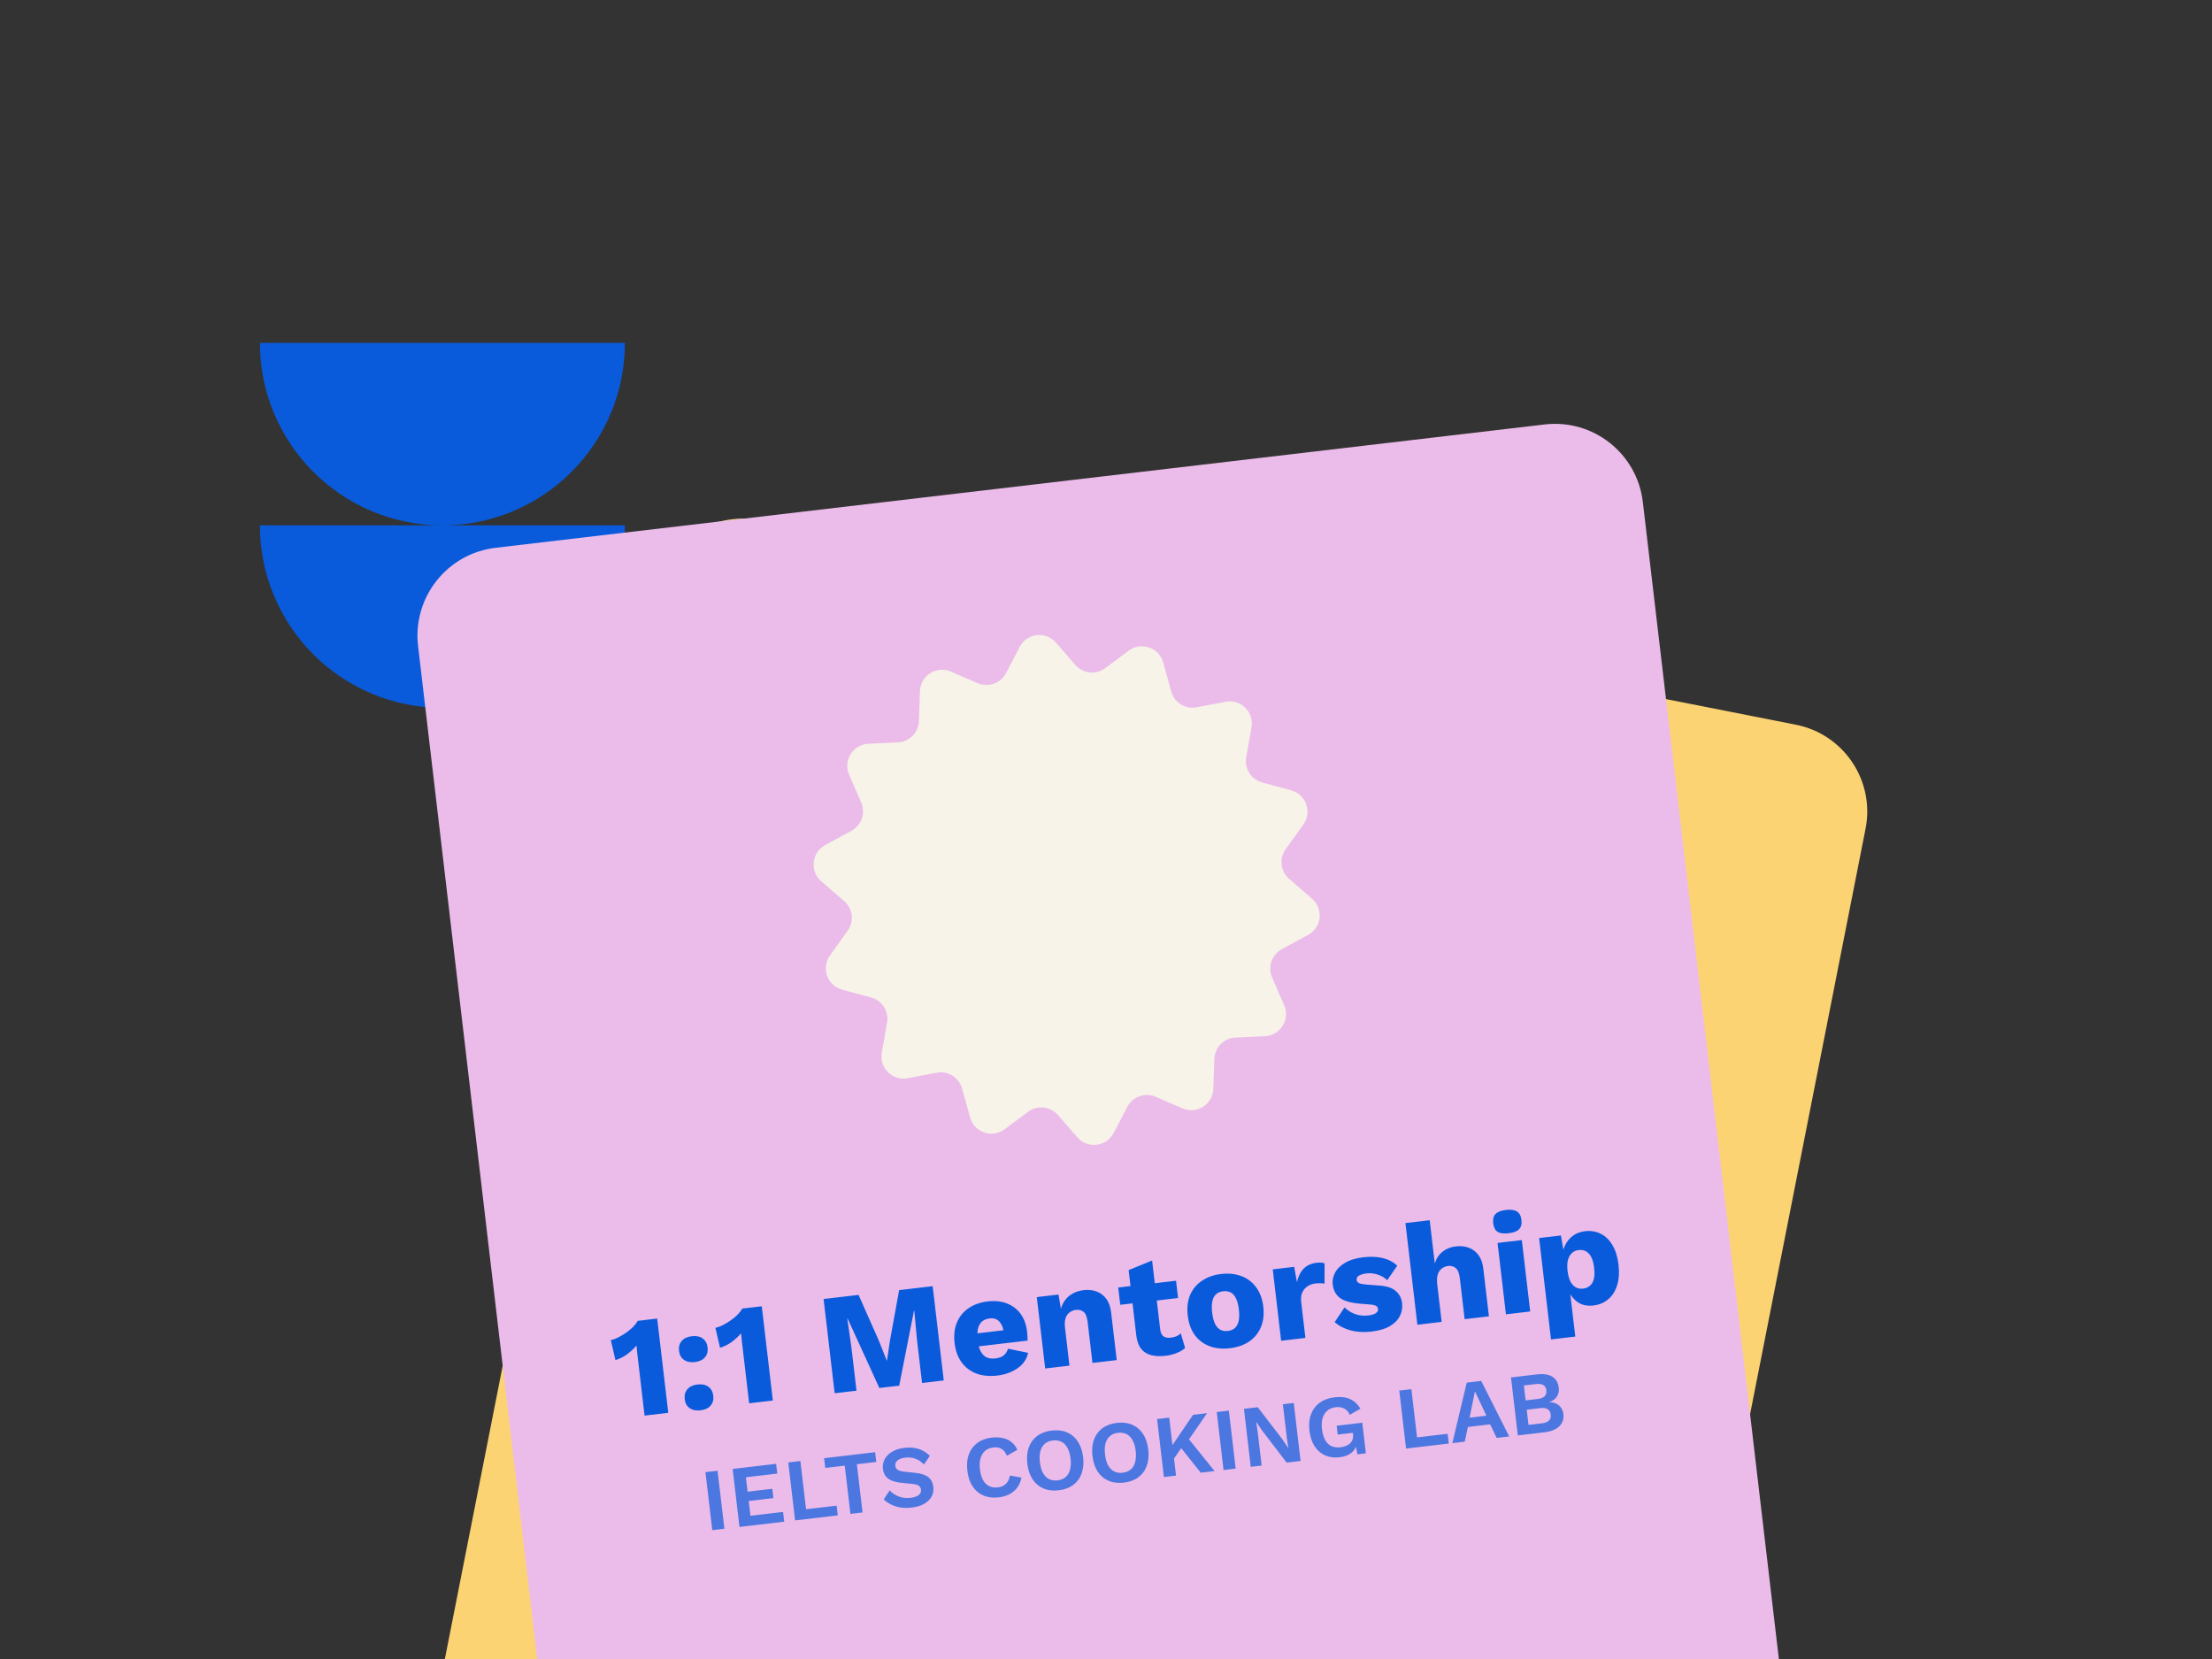 <svg width="400" height="300" viewBox="0 0 400 300" fill="none" xmlns="http://www.w3.org/2000/svg">
<rect x="0" y="0" width="400" height="300" fill="#333333" stroke="none"/>
<g clip-path="url(#clip0_185_2875)">
<path fill-rule="evenodd" clip-rule="evenodd" d="M80 128C98.225 128 113 113.225 113 95L80 95L47 95C47 113.225 61.775 128 80 128ZM80 95C61.775 95 47 80.225 47 62H113C113 80.225 98.225 95 80 95Z" fill="#095BDC"/>
<path d="M118.568 106.698C120.278 98.028 128.692 92.386 137.362 94.096L324.752 131.053C333.422 132.763 339.064 141.177 337.354 149.847L297.882 349.991C296.172 358.661 287.758 364.303 279.088 362.593L91.698 325.636C83.028 323.926 77.386 315.512 79.096 306.842L118.568 106.698Z" fill="#FCD373"/>
<path d="M131.978 237.606L128.658 254.442L124.27 253.577L127.591 236.741L131.978 237.606ZM132.035 255.108L134.551 242.354L138.428 243.118L137.792 247.551L137.403 246.971C137.754 246.086 138.203 245.38 138.749 244.851C139.312 244.326 139.946 243.974 140.653 243.796C141.38 243.603 142.152 243.588 142.968 243.749C143.852 243.923 144.584 244.244 145.163 244.712C145.759 245.183 146.179 245.787 146.422 246.524C146.666 247.261 146.688 248.131 146.49 249.134L144.815 257.629L140.479 256.773L141.927 249.427C142.102 248.543 142.053 247.897 141.78 247.49C141.507 247.082 141.106 246.827 140.579 246.723C140.171 246.642 139.768 246.669 139.371 246.803C138.977 246.919 138.636 247.17 138.348 247.555C138.06 247.94 137.846 248.489 137.705 249.204L136.372 255.963L132.035 255.108ZM156.425 242.454L154.006 254.724C153.885 255.336 153.942 255.807 154.178 256.136C154.434 256.451 154.825 256.661 155.352 256.765C155.76 256.846 156.117 256.872 156.423 256.844C156.749 256.802 157.05 256.711 157.325 256.571L157.256 259.34C156.77 259.562 156.188 259.695 155.508 259.737C154.828 259.78 154.148 259.734 153.468 259.6C152.499 259.409 151.684 259.107 151.023 258.694C150.38 258.284 149.921 257.743 149.647 257.071C149.39 256.402 149.351 255.573 149.528 254.583L151.853 242.798L156.425 242.454ZM159.426 247.26L158.818 250.346L148.487 248.309L149.095 245.222L159.426 247.26ZM165.088 261.892C163.676 261.613 162.504 261.108 161.571 260.377C160.654 259.648 160.013 258.735 159.646 257.638C159.279 256.541 159.233 255.296 159.508 253.901C159.783 252.507 160.299 251.372 161.055 250.496C161.81 249.62 162.742 249.018 163.849 248.689C164.973 248.363 166.19 248.329 167.5 248.587C168.843 248.852 169.931 249.34 170.762 250.052C171.614 250.75 172.196 251.607 172.508 252.622C172.823 253.621 172.865 254.707 172.634 255.88C172.573 256.186 172.504 256.491 172.427 256.793C172.35 257.096 172.274 257.346 172.2 257.544L162.098 255.551L162.556 253.23L170.744 254.845L168.522 255.228C168.723 254.208 168.69 253.389 168.424 252.771C168.174 252.156 167.666 251.773 166.901 251.623C166.357 251.515 165.864 251.55 165.423 251.728C164.998 251.91 164.63 252.252 164.319 252.756C164.025 253.264 163.793 253.942 163.626 254.793C163.461 255.626 163.438 256.328 163.555 256.899C163.675 257.453 163.916 257.889 164.277 258.207C164.642 258.509 165.113 258.717 165.691 258.831C166.338 258.958 166.873 258.931 167.297 258.75C167.739 258.572 168.098 258.272 168.376 257.85L171.619 259.682C171.237 260.366 170.697 260.904 170.002 261.297C169.326 261.676 168.555 261.913 167.689 262.007C166.839 262.105 165.972 262.066 165.088 261.892ZM173.686 263.322L176.201 250.568L180.028 251.323L179.663 254.113C180.174 253.224 180.796 252.578 181.529 252.175C182.279 251.776 183.148 251.673 184.134 251.868C184.457 251.931 184.724 252.01 184.935 252.105C185.163 252.203 185.337 252.308 185.456 252.42L184.318 255.906C184.162 255.804 183.95 255.709 183.685 255.622C183.44 255.52 183.131 255.433 182.756 255.359C182.246 255.258 181.748 255.275 181.262 255.409C180.777 255.543 180.354 255.804 179.995 256.192C179.656 256.567 179.421 257.086 179.29 257.75L178.023 264.178L173.686 263.322ZM184.647 265.484L187.162 252.73L191.04 253.495L190.679 255.994C191.265 255.173 191.969 254.605 192.791 254.29C193.629 253.979 194.534 253.919 195.503 254.11C196.455 254.298 197.238 254.673 197.851 255.235C198.465 255.798 198.859 256.53 199.035 257.43C199.418 256.922 199.859 256.524 200.358 256.233C200.874 255.946 201.431 255.765 202.029 255.688C202.627 255.612 203.223 255.632 203.819 255.75C204.669 255.917 205.384 256.235 205.963 256.703C206.545 257.153 206.957 257.756 207.197 258.51C207.457 259.25 207.488 260.122 207.29 261.125L205.615 269.619L201.278 268.764L202.758 261.265C202.919 260.448 202.869 259.847 202.61 259.46C202.368 259.077 201.983 258.833 201.456 258.729C201.03 258.645 200.618 258.678 200.217 258.829C199.836 258.966 199.511 259.229 199.24 259.617C198.969 260.005 198.77 260.522 198.642 261.169L197.299 267.979L192.963 267.124L194.442 259.625C194.603 258.808 194.554 258.207 194.294 257.82C194.035 257.433 193.65 257.189 193.14 257.089C192.749 257.012 192.354 257.04 191.957 257.174C191.577 257.311 191.241 257.58 190.95 257.982C190.662 258.367 190.449 258.908 190.311 259.605L188.983 266.339L184.647 265.484ZM214.835 271.703C213.423 271.424 212.251 270.919 211.317 270.188C210.401 269.459 209.759 268.546 209.393 267.449C209.026 266.352 208.98 265.107 209.255 263.712C209.53 262.318 210.046 261.183 210.801 260.307C211.557 259.431 212.489 258.829 213.596 258.5C214.72 258.174 215.937 258.14 217.247 258.398C218.59 258.663 219.677 259.151 220.509 259.863C221.36 260.561 221.942 261.418 222.254 262.433C222.57 263.432 222.612 264.518 222.38 265.691C222.32 265.997 222.251 266.302 222.174 266.605C222.096 266.907 222.021 267.157 221.946 267.355L211.845 265.362L212.303 263.041L220.491 264.656L218.269 265.039C218.47 264.019 218.437 263.2 218.171 262.582C217.921 261.967 217.413 261.584 216.648 261.434C216.104 261.326 215.611 261.362 215.169 261.54C214.745 261.721 214.377 262.063 214.066 262.567C213.771 263.075 213.54 263.753 213.373 264.604C213.208 265.437 213.185 266.139 213.302 266.71C213.422 267.264 213.663 267.7 214.024 268.018C214.389 268.32 214.86 268.528 215.438 268.642C216.085 268.769 216.62 268.742 217.044 268.561C217.486 268.383 217.845 268.083 218.123 267.661L221.366 269.493C220.983 270.177 220.444 270.716 219.749 271.108C219.073 271.487 218.302 271.724 217.435 271.818C216.586 271.916 215.719 271.877 214.835 271.703ZM228.076 274.314C227.022 274.106 226.145 273.668 225.447 273.001C224.768 272.319 224.305 271.442 224.058 270.368C223.827 269.298 223.848 268.074 224.119 266.697C224.401 265.268 224.86 264.104 225.497 263.205C226.151 262.31 226.929 261.677 227.832 261.307C228.753 260.941 229.74 260.862 230.794 261.07C231.951 261.298 232.807 261.838 233.363 262.69C233.94 263.528 234.223 264.511 234.213 265.64L233.699 266.095L235.56 256.657L239.897 257.512L236.315 275.674L232.437 274.909L233.012 270.518L233.447 271.001C233.177 271.831 232.768 272.519 232.218 273.064C231.686 273.613 231.062 274.002 230.345 274.232C229.649 274.448 228.892 274.475 228.076 274.314ZM230.21 271.423C230.703 271.52 231.145 271.474 231.535 271.286C231.946 271.085 232.297 270.739 232.588 270.248C232.879 269.758 233.1 269.13 233.251 268.365C233.392 267.651 233.418 267.029 233.328 266.499C233.258 265.955 233.07 265.52 232.763 265.195C232.477 264.856 232.087 264.637 231.594 264.54C230.846 264.393 230.195 264.556 229.642 265.03C229.11 265.49 228.726 266.316 228.491 267.506C228.257 268.696 228.296 269.614 228.611 270.259C228.929 270.887 229.462 271.275 230.21 271.423ZM244.401 262.481C243.517 262.307 242.902 262.018 242.558 261.614C242.234 261.197 242.142 260.631 242.283 259.917C242.427 259.186 242.727 258.697 243.182 258.451C243.657 258.192 244.337 258.149 245.221 258.324C246.088 258.495 246.693 258.79 247.034 259.211C247.378 259.615 247.478 260.182 247.334 260.913C247.193 261.628 246.885 262.114 246.41 262.374C245.938 262.617 245.268 262.652 244.401 262.481ZM246.278 264.389L243.762 277.143L239.426 276.288L241.941 263.533L246.278 264.389ZM255.561 271.069C255.678 270.474 255.6 269.973 255.327 269.565C255.075 269.145 254.668 268.879 254.106 268.768C253.545 268.657 253.032 268.706 252.567 268.915C252.122 269.11 251.753 269.549 251.459 270.234L247.957 268.642C248.436 267.464 249.258 266.611 250.423 266.081C251.587 265.551 253.097 265.468 254.95 265.834C256.192 266.079 257.209 266.474 258.003 267.019C258.816 267.55 259.381 268.227 259.696 269.049C260.031 269.857 260.095 270.788 259.887 271.843L258.966 276.511C258.835 277.174 259.068 277.564 259.663 277.682C259.969 277.742 260.222 277.757 260.423 277.726L259.68 280.15C259.122 280.287 258.478 280.284 257.747 280.139C257.084 280.009 256.517 279.791 256.047 279.486C255.581 279.165 255.245 278.763 255.04 278.28C254.838 277.781 254.802 277.2 254.933 276.537L254.963 276.384L255.483 276.301C255.339 277.032 254.997 277.601 254.458 278.007C253.935 278.416 253.302 278.671 252.558 278.771C251.83 278.875 251.093 278.854 250.344 278.706C249.477 278.535 248.747 278.25 248.155 277.85C247.562 277.451 247.138 276.961 246.881 276.38C246.645 275.786 246.602 275.106 246.753 274.341C246.934 273.422 247.356 272.719 248.017 272.231C248.699 271.73 249.659 271.477 250.896 271.474L255.914 271.43L255.435 273.721L252.886 273.748C252.356 273.749 251.943 273.827 251.647 273.981C251.372 274.121 251.196 274.387 251.119 274.778C251.045 275.152 251.126 275.459 251.361 275.7C251.597 275.941 251.901 276.098 252.275 276.172C252.564 276.229 252.845 276.24 253.117 276.205C253.406 276.174 253.669 276.093 253.906 275.963C254.147 275.817 254.354 275.619 254.527 275.37C254.7 275.122 254.823 274.81 254.897 274.436L255.561 271.069ZM269.77 264.808L267.35 277.078C267.229 277.69 267.286 278.161 267.522 278.49C267.778 278.805 268.169 279.015 268.696 279.119C269.104 279.199 269.461 279.225 269.767 279.197C270.093 279.156 270.394 279.065 270.669 278.925L270.6 281.694C270.114 281.916 269.532 282.048 268.852 282.091C268.172 282.134 267.492 282.088 266.812 281.954C265.843 281.763 265.028 281.461 264.367 281.048C263.724 280.638 263.265 280.097 262.991 279.425C262.734 278.756 262.695 277.926 262.872 276.937L265.197 265.152L269.77 264.808ZM272.77 269.613L272.162 272.7L261.831 270.663L262.439 267.576L272.77 269.613ZM278.432 284.245C277.02 283.967 275.848 283.462 274.915 282.73C273.998 282.002 273.357 281.089 272.99 279.992C272.623 278.895 272.578 277.649 272.853 276.255C273.128 274.86 273.643 273.725 274.399 272.85C275.154 271.974 276.086 271.372 277.193 271.042C278.318 270.716 279.534 270.682 280.844 270.941C282.187 271.206 283.275 271.694 284.106 272.406C284.958 273.104 285.54 273.96 285.852 274.976C286.167 275.974 286.209 277.06 285.978 278.234C285.917 278.54 285.848 278.844 285.771 279.147C285.694 279.45 285.618 279.7 285.544 279.897L275.442 277.905L275.9 275.584L284.088 277.199L281.866 277.582C282.067 276.562 282.035 275.742 281.768 275.125C281.518 274.51 281.01 274.127 280.245 273.976C279.701 273.869 279.208 273.904 278.767 274.082C278.342 274.263 277.974 274.606 277.663 275.11C277.369 275.617 277.138 276.296 276.97 277.146C276.806 277.98 276.782 278.682 276.899 279.252C277.019 279.806 277.26 280.242 277.621 280.561C277.986 280.863 278.457 281.07 279.036 281.184C279.682 281.312 280.217 281.285 280.642 281.104C281.083 280.926 281.443 280.626 281.72 280.203L284.963 282.035C284.581 282.72 284.042 283.258 283.346 283.651C282.67 284.03 281.899 284.267 281.033 284.361C280.183 284.458 279.316 284.42 278.432 284.245Z" fill="#095BDC"/>
<path opacity="0.7" d="M124.371 265.257L122.328 275.617L120.161 275.19L122.205 264.83L124.371 265.257ZM125.021 276.148L127.064 265.788L134.835 267.321L134.491 269.063L128.887 267.958L128.379 270.532L132.79 271.402L132.462 273.066L128.051 272.196L127.531 274.833L133.355 275.982L133.011 277.724L125.021 276.148ZM137.465 276.792L142.927 277.87L142.584 279.612L134.955 278.108L136.998 267.747L139.164 268.174L137.465 276.792ZM152.52 270.808L152.176 272.551L148.707 271.867L147.007 280.485L144.841 280.057L146.541 271.439L143.056 270.752L143.399 269.01L152.52 270.808ZM157.813 271.689C158.754 271.875 159.549 272.2 160.197 272.665C160.845 273.13 161.357 273.731 161.733 274.468L160.249 275.627C159.927 274.998 159.534 274.508 159.071 274.155C158.621 273.795 158.06 273.548 157.391 273.416C156.951 273.329 156.573 273.315 156.258 273.372C155.952 273.431 155.713 273.542 155.54 273.703C155.377 273.867 155.273 274.064 155.228 274.294C155.172 274.577 155.234 274.839 155.415 275.081C155.598 275.313 155.943 275.544 156.452 275.775L158.296 276.596C159.277 277.028 159.941 277.518 160.29 278.065C160.651 278.604 160.76 279.234 160.618 279.956C160.484 280.636 160.19 281.187 159.738 281.609C159.287 282.02 158.716 282.294 158.026 282.43C157.339 282.555 156.581 282.536 155.755 282.373C155.032 282.23 154.384 282.016 153.81 281.729C153.249 281.433 152.763 281.087 152.352 280.691C151.941 280.294 151.617 279.866 151.382 279.407L152.894 278.188C153.069 278.571 153.308 278.928 153.612 279.26C153.917 279.591 154.278 279.88 154.697 280.126C155.129 280.363 155.596 280.531 156.098 280.63C156.527 280.715 156.898 280.739 157.209 280.703C157.533 280.658 157.786 280.561 157.968 280.412C158.162 280.255 158.285 280.045 158.336 279.783C158.39 279.511 158.341 279.263 158.19 279.037C158.051 278.803 157.746 278.585 157.275 278.384L155.265 277.498C154.686 277.232 154.2 276.94 153.806 276.623C153.425 276.298 153.155 275.929 152.997 275.518C152.851 275.098 152.829 274.631 152.93 274.118C153.052 273.501 153.329 272.979 153.761 272.554C154.193 272.128 154.75 271.835 155.434 271.677C156.13 271.51 156.923 271.514 157.813 271.689ZM176.288 283.291C175.957 283.922 175.533 284.42 175.015 284.785C174.497 285.151 173.924 285.385 173.294 285.49C172.665 285.594 172 285.577 171.299 285.438C170.273 285.236 169.426 284.846 168.757 284.269C168.099 283.693 167.644 282.967 167.392 282.091C167.152 281.218 167.141 280.226 167.359 279.117C167.578 278.007 167.965 277.094 168.519 276.377C169.084 275.663 169.781 275.164 170.608 274.881C171.446 274.601 172.368 274.56 173.372 274.758C174.084 274.898 174.708 275.125 175.244 275.437C175.783 275.739 176.212 276.128 176.531 276.604C176.861 277.082 177.06 277.643 177.128 278.287L175.002 278.732C174.948 278.069 174.764 277.571 174.449 277.237C174.136 276.893 173.692 276.664 173.117 276.55C172.552 276.439 172.028 276.477 171.545 276.664C171.073 276.854 170.669 277.193 170.333 277.681C170 278.159 169.757 278.785 169.604 279.559C169.453 280.323 169.43 280.993 169.534 281.568C169.649 282.145 169.888 282.611 170.253 282.965C170.618 283.32 171.104 283.557 171.711 283.677C172.276 283.788 172.793 283.733 173.261 283.51C173.739 283.289 174.123 282.886 174.412 282.302L176.288 283.291ZM184.119 276.877C185.145 277.08 185.987 277.469 186.645 278.044C187.304 278.62 187.753 279.344 187.994 280.218C188.245 281.094 188.262 282.087 188.043 283.196C187.824 284.305 187.432 285.217 186.867 285.932C186.313 286.649 185.622 287.149 184.794 287.431C183.966 287.714 183.04 287.754 182.014 287.552C180.989 287.349 180.141 286.96 179.472 286.382C178.814 285.806 178.359 285.081 178.108 284.205C177.867 283.331 177.856 282.339 178.075 281.23C178.294 280.121 178.68 279.208 179.235 278.491C179.8 277.776 180.496 277.277 181.324 276.995C182.162 276.714 183.094 276.675 184.119 276.877ZM183.769 278.651C183.183 278.536 182.659 278.574 182.198 278.765C181.736 278.957 181.342 279.298 181.017 279.788C180.705 280.27 180.472 280.898 180.32 281.673C180.169 282.437 180.146 283.106 180.25 283.681C180.364 284.258 180.599 284.723 180.953 285.076C181.308 285.428 181.778 285.662 182.364 285.778C182.939 285.891 183.458 285.852 183.92 285.661C184.382 285.469 184.77 285.127 185.085 284.635C185.41 284.144 185.647 283.517 185.798 282.753C185.951 281.979 185.969 281.308 185.852 280.742C185.748 280.167 185.519 279.703 185.165 279.35C184.81 278.998 184.345 278.765 183.769 278.651ZM195.755 279.172C196.78 279.374 197.622 279.763 198.281 280.339C198.939 280.914 199.389 281.639 199.629 282.513C199.881 283.389 199.897 284.381 199.678 285.491C199.459 286.6 199.067 287.512 198.502 288.227C197.948 288.944 197.257 289.444 196.429 289.726C195.602 290.009 194.675 290.049 193.649 289.846C192.624 289.644 191.777 289.254 191.108 288.677C190.449 288.101 189.994 287.375 189.743 286.499C189.502 285.626 189.491 284.634 189.71 283.525C189.929 282.415 190.316 281.502 190.87 280.785C191.435 280.071 192.131 279.572 192.959 279.289C193.797 279.009 194.729 278.97 195.755 279.172ZM195.405 280.946C194.819 280.83 194.295 280.868 193.833 281.06C193.371 281.252 192.978 281.593 192.653 282.083C192.34 282.565 192.108 283.193 191.955 283.967C191.804 284.731 191.781 285.401 191.885 285.976C191.999 286.553 192.234 287.018 192.588 287.37C192.943 287.723 193.413 287.957 193.999 288.073C194.575 288.186 195.093 288.147 195.555 287.955C196.017 287.764 196.405 287.422 196.72 286.929C197.045 286.439 197.283 285.812 197.433 285.048C197.586 284.274 197.604 283.603 197.488 283.036C197.384 282.461 197.154 281.998 196.8 281.645C196.445 281.292 195.98 281.059 195.405 280.946ZM211.817 282.503L206.014 286.952L205.876 286.746L202.707 289.17L202.773 287.096L209.305 282.008L211.817 282.503ZM205.051 281.169L203.008 291.529L200.842 291.102L202.885 280.741L205.051 281.169ZM206.967 285.265L209.899 292.888L207.419 292.399L205.065 286.145L206.967 285.265ZM215.705 283.27L213.662 293.63L211.496 293.203L213.539 282.843L215.705 283.27ZM227.299 285.556L225.256 295.917L222.776 295.428L220.351 288.622L219.79 286.75L219.775 286.747L219.485 288.549L218.302 294.545L216.355 294.161L218.399 283.801L220.863 284.287L223.291 291.077L223.849 292.965L223.88 292.971L224.17 291.169L225.353 285.172L227.299 285.556ZM232.183 297.446C231.231 297.258 230.435 296.884 229.795 296.323C229.166 295.764 228.731 295.048 228.49 294.174C228.25 293.3 228.24 292.303 228.461 291.183C228.679 290.074 229.076 289.163 229.652 288.45C230.229 287.727 230.942 287.226 231.791 286.948C232.65 286.671 233.587 286.633 234.602 286.834C235.722 287.054 236.586 287.442 237.194 287.997C237.804 288.541 238.228 289.288 238.465 290.237L236.285 290.704C236.227 290.117 236.02 289.652 235.663 289.31C235.319 288.959 234.854 288.726 234.268 288.611C233.682 288.495 233.147 288.536 232.662 288.734C232.179 288.922 231.77 289.259 231.435 289.748C231.101 290.226 230.859 290.846 230.708 291.61C230.554 292.395 230.532 293.082 230.645 293.669C230.759 294.246 231.004 294.713 231.38 295.07C231.768 295.418 232.281 295.655 232.919 295.781C233.265 295.849 233.592 295.87 233.901 295.844C234.221 295.82 234.508 295.746 234.761 295.622C235.013 295.498 235.228 295.318 235.406 295.081C235.583 294.844 235.705 294.553 235.774 294.208L235.82 293.972L233.104 293.437L233.417 291.851L238.001 292.755L236.923 298.218L235.401 297.918L235.689 295.626L236.014 295.967C235.647 296.613 235.134 297.066 234.473 297.327C233.826 297.58 233.062 297.619 232.183 297.446ZM246.612 298.318L252.075 299.396L251.731 301.138L244.102 299.634L246.145 289.273L248.312 289.7L246.612 298.318ZM262.525 303.267L260.28 302.824L259.915 300.127L255.943 299.343L254.582 301.7L252.368 301.264L258.195 291.65L260.785 292.16L262.525 303.267ZM256.746 297.838L259.744 298.43L259.129 293.611L256.746 297.838ZM264.061 303.57L266.105 293.21L270.641 294.104C271.897 294.352 272.775 294.781 273.274 295.39C273.774 296 273.935 296.754 273.757 297.654C273.648 298.209 273.384 298.668 272.964 299.031C272.545 299.394 271.999 299.569 271.327 299.556L271.324 299.572C272.026 299.819 272.527 300.2 272.827 300.716C273.128 301.232 273.218 301.794 273.099 302.401C272.923 303.29 272.461 303.922 271.714 304.296C270.976 304.673 269.99 304.739 268.755 304.496L264.061 303.57ZM266.487 302.352L268.889 302.826C269.475 302.942 269.933 302.907 270.263 302.722C270.593 302.537 270.8 302.23 270.885 301.801C270.971 301.361 270.896 300.999 270.659 300.713C270.422 300.427 270.01 300.226 269.424 300.11L267.023 299.637L266.487 302.352ZM267.351 297.973L269.501 298.397C270.642 298.622 271.3 298.29 271.475 297.4C271.651 296.51 271.168 295.953 270.028 295.728L267.877 295.304L267.351 297.973Z" fill="#095BDC"/>
<path d="M140.81 195.483C178.441 171.519 227.616 222.36 193.363 228.142C161.866 233.459 168.416 168.812 203.308 166.205C248.164 162.886 281.416 215.914 241.081 216.231C201.219 216.642 240.377 153.808 266.226 146.011" stroke="#F7F3E9" stroke-width="8" stroke-linecap="round"/>
<path d="M75.602 116.816C74.571 108.04 80.849 100.089 89.625 99.057L279.318 76.755C288.094 75.723 296.045 82.001 297.077 90.777L324.743 326.087C325.775 334.863 319.497 342.814 310.721 343.846L121.027 366.148C112.251 367.18 104.3 360.902 103.268 352.126L75.602 116.816Z" fill="#EBBCEA"/>
<path d="M116.558 255.986L115.405 246.174C115.352 245.726 115.298 245.27 115.244 244.805C115.204 244.321 115.155 243.829 115.096 243.33C114.589 243.913 114.014 244.443 113.372 244.92C112.728 245.38 112.036 245.723 111.294 245.95L110.45 242.332C110.894 242.245 111.354 242.077 111.831 241.829C112.325 241.579 112.805 241.287 113.272 240.953C113.739 240.619 114.152 240.273 114.512 239.917C114.869 239.543 115.133 239.19 115.303 238.855L118.841 238.439L120.845 255.482L116.558 255.986ZM125.098 241.631C125.907 241.536 126.559 241.668 127.055 242.029C127.569 242.387 127.869 242.937 127.956 243.677C128.041 244.4 127.875 244.995 127.459 245.463C127.06 245.929 126.456 246.209 125.647 246.304C124.855 246.398 124.203 246.265 123.689 245.906C123.176 245.548 122.877 245.007 122.792 244.284C122.705 243.544 122.869 242.94 123.285 242.472C123.702 242.004 124.306 241.724 125.098 241.631ZM126.124 250.359C126.933 250.263 127.585 250.396 128.082 250.757C128.595 251.115 128.895 251.665 128.982 252.405C129.067 253.128 128.902 253.723 128.485 254.191C128.086 254.657 127.482 254.937 126.673 255.032C125.881 255.125 125.229 254.993 124.715 254.634C124.202 254.276 123.903 253.735 123.818 253.012C123.731 252.272 123.895 251.668 124.312 251.2C124.728 250.732 125.332 250.452 126.124 250.359ZM135.471 253.762L134.317 243.95C134.265 243.502 134.211 243.046 134.156 242.581C134.117 242.097 134.068 241.606 134.009 241.107C133.502 241.69 132.927 242.22 132.285 242.697C131.641 243.156 130.948 243.5 130.207 243.726L129.363 240.108C129.806 240.021 130.267 239.854 130.743 239.606C131.238 239.355 131.718 239.063 132.185 238.729C132.652 238.395 133.065 238.05 133.425 237.693C133.782 237.32 134.046 236.966 134.216 236.632L137.754 236.216L139.757 253.258L135.471 253.762ZM168.657 232.582L170.661 249.625L166.736 250.086L165.816 242.262L165.329 237.005L165.278 237.011L162.605 250.572L159.015 250.994L153.27 238.423L153.219 238.429L153.964 243.656L154.884 251.48L150.933 251.944L148.929 234.902L155.256 234.158L158.961 242.519L160.342 246.021L160.393 246.015L160.953 242.311L162.589 233.296L168.657 232.582ZM180.381 248.744C178.952 248.912 177.681 248.791 176.568 248.381C175.473 247.969 174.582 247.297 173.897 246.365C173.211 245.433 172.785 244.262 172.619 242.85C172.453 241.438 172.596 240.2 173.046 239.135C173.497 238.069 174.199 237.21 175.152 236.557C176.122 235.902 177.27 235.497 178.595 235.341C179.955 235.181 181.14 235.312 182.15 235.734C183.174 236.138 183.991 236.775 184.6 237.645C185.206 238.499 185.579 239.52 185.719 240.708C185.755 241.018 185.783 241.328 185.802 241.64C185.822 241.952 185.826 242.214 185.816 242.424L175.59 243.626L175.314 241.277L183.603 240.302L181.606 241.348C181.484 240.316 181.202 239.546 180.758 239.04C180.332 238.531 179.731 238.323 178.957 238.414C178.406 238.478 177.948 238.663 177.582 238.968C177.234 239.271 176.989 239.71 176.847 240.285C176.722 240.858 176.71 241.575 176.812 242.436C176.911 243.279 177.104 243.955 177.39 244.462C177.675 244.952 178.038 245.293 178.479 245.486C178.919 245.661 179.431 245.714 180.016 245.645C180.671 245.568 181.172 245.379 181.52 245.076C181.886 244.771 182.136 244.375 182.271 243.888L185.919 244.637C185.765 245.406 185.417 246.084 184.875 246.671C184.349 247.239 183.688 247.701 182.892 248.056C182.113 248.41 181.276 248.639 180.381 248.744ZM189.003 247.468L187.485 234.557L191.41 234.096L192.165 238.51L191.617 238.077C191.68 237.127 191.89 236.317 192.247 235.647C192.622 234.974 193.118 234.445 193.736 234.058C194.369 233.652 195.098 233.401 195.925 233.303C196.82 233.198 197.615 233.279 198.309 233.547C199.021 233.812 199.606 234.258 200.064 234.885C200.521 235.512 200.81 236.333 200.929 237.349L201.94 245.947L197.551 246.464L196.676 239.027C196.571 238.132 196.326 237.532 195.941 237.228C195.556 236.924 195.097 236.804 194.563 236.867C194.15 236.915 193.775 237.064 193.438 237.313C193.099 237.545 192.851 237.888 192.695 238.343C192.539 238.798 192.504 239.386 192.589 240.109L193.393 246.952L189.003 247.468ZM208.337 227.943L209.797 240.364C209.87 240.984 210.069 241.414 210.394 241.655C210.734 241.877 211.171 241.956 211.705 241.894C212.118 241.845 212.466 241.76 212.748 241.64C213.046 241.5 213.304 241.322 213.523 241.104L214.306 243.761C213.912 244.121 213.399 244.426 212.765 244.675C212.131 244.924 211.469 245.089 210.781 245.17C209.8 245.285 208.931 245.248 208.176 245.057C207.438 244.865 206.835 244.491 206.368 243.935C205.919 243.377 205.627 242.599 205.492 241.603L204.09 229.673L208.337 227.943ZM212.667 231.597L213.034 234.721L202.576 235.951L202.209 232.826L212.667 231.597ZM220.81 230.378C222.17 230.218 223.389 230.345 224.467 230.759C225.561 231.154 226.452 231.826 227.139 232.775C227.842 233.705 228.276 234.875 228.442 236.287C228.608 237.698 228.458 238.946 227.992 240.031C227.541 241.096 226.831 241.956 225.861 242.611C224.906 243.247 223.748 243.645 222.388 243.805C221.063 243.961 219.853 243.841 218.76 243.446C217.664 243.034 216.765 242.363 216.062 241.434C215.375 240.485 214.948 239.304 214.782 237.893C214.616 236.481 214.758 235.243 215.209 234.178C215.675 233.093 216.394 232.232 217.366 231.594C218.336 230.939 219.484 230.533 220.81 230.378ZM221.177 233.502C220.678 233.561 220.262 233.732 219.929 234.015C219.595 234.299 219.365 234.719 219.239 235.275C219.112 235.83 219.099 236.53 219.198 237.374C219.297 238.217 219.472 238.895 219.725 239.406C219.975 239.9 220.296 240.255 220.688 240.471C221.077 240.669 221.522 240.739 222.021 240.681C222.538 240.62 222.962 240.448 223.296 240.164C223.627 239.864 223.857 239.444 223.985 238.905C224.112 238.349 224.126 237.649 224.026 236.806C223.927 235.962 223.752 235.285 223.5 234.774C223.247 234.262 222.926 233.907 222.537 233.709C222.147 233.51 221.694 233.441 221.177 233.502ZM231.67 242.452L230.152 229.541L234.026 229.086L234.534 231.853C234.748 230.851 235.142 230.045 235.716 229.437C236.308 228.826 237.103 228.462 238.101 228.345C238.428 228.306 238.707 228.3 238.937 228.325C239.184 228.348 239.381 228.395 239.529 228.465L239.515 232.131C239.335 232.083 239.105 232.057 238.825 232.055C238.561 232.034 238.24 232.046 237.861 232.09C237.344 232.151 236.876 232.32 236.454 232.596C236.033 232.872 235.711 233.251 235.488 233.731C235.281 234.191 235.216 234.757 235.295 235.429L236.06 241.936L231.67 242.452ZM247.992 240.795C246.701 240.947 245.472 240.882 244.304 240.6C243.152 240.299 242.167 239.795 241.351 239.089L243.132 236.418C243.627 236.919 244.25 237.317 245 237.612C245.765 237.889 246.587 237.976 247.465 237.872C247.999 237.81 248.429 237.681 248.755 237.485C249.081 237.29 249.225 237.028 249.186 236.701C249.158 236.46 249.049 236.281 248.861 236.164C248.671 236.029 248.311 235.94 247.783 235.898L245.933 235.749C244.276 235.612 243.066 235.266 242.302 234.71C241.554 234.134 241.118 233.322 240.995 232.272C240.912 231.566 241.048 230.869 241.404 230.182C241.757 229.477 242.358 228.874 243.207 228.373C244.053 227.854 245.174 227.513 246.568 227.349C247.877 227.195 249.052 227.249 250.095 227.51C251.138 227.772 251.995 228.229 252.665 228.884L250.853 231.505C250.379 231.037 249.798 230.696 249.109 230.48C248.421 230.264 247.749 230.195 247.095 230.272C246.682 230.32 246.334 230.405 246.052 230.525C245.784 230.626 245.59 230.754 245.468 230.908C245.347 231.062 245.298 231.242 245.322 231.449C245.349 231.672 245.475 231.858 245.702 232.006C245.944 232.135 246.365 232.225 246.964 232.277L249.369 232.465C250.723 232.55 251.73 232.877 252.39 233.445C253.05 234.013 253.433 234.745 253.538 235.64C253.637 236.484 253.502 237.267 253.134 237.991C252.765 238.715 252.156 239.328 251.308 239.829C250.457 240.313 249.352 240.635 247.992 240.795ZM256.307 239.555L254.146 221.17L258.536 220.654L259.455 228.478C259.733 227.573 260.199 226.863 260.855 226.35C261.508 225.82 262.299 225.5 263.229 225.39C264.124 225.285 264.919 225.366 265.613 225.634C266.325 225.899 266.91 226.345 267.368 226.972C267.825 227.599 268.114 228.42 268.233 229.436L269.244 238.034L264.855 238.55L263.986 231.165C263.877 230.236 263.63 229.619 263.245 229.315C262.876 228.992 262.415 228.863 261.864 228.928C261.451 228.976 261.076 229.125 260.739 229.374C260.402 229.623 260.156 229.984 260.002 230.456C259.848 230.928 259.814 231.525 259.899 232.248L260.697 239.039L256.307 239.555ZM272.821 223.006C271.926 223.111 271.252 223.025 270.801 222.746C270.364 222.448 270.104 221.938 270.019 221.215C269.932 220.475 270.067 219.918 270.424 219.544C270.797 219.151 271.431 218.902 272.326 218.797C273.204 218.694 273.87 218.79 274.323 219.086C274.775 219.364 275.044 219.874 275.131 220.614C275.216 221.337 275.073 221.895 274.7 222.288C274.325 222.663 273.699 222.903 272.821 223.006ZM275.192 224.246L276.71 237.157L272.32 237.673L270.802 224.762L275.192 224.246ZM280.472 242.212L278.317 223.878L282.268 223.414L283.05 228.06L282.469 227.579C282.489 226.704 282.666 225.915 283.003 225.212C283.339 224.509 283.812 223.93 284.421 223.475C285.031 223.019 285.758 222.742 286.601 222.642C287.668 222.517 288.629 222.674 289.484 223.115C290.337 223.538 291.037 224.224 291.585 225.172C292.148 226.1 292.512 227.27 292.678 228.682C292.844 230.094 292.763 231.334 292.435 232.402C292.107 233.47 291.569 234.319 290.823 234.948C290.094 235.574 289.196 235.95 288.128 236.076C286.958 236.214 285.97 235.981 285.166 235.377C284.36 234.756 283.774 233.926 283.408 232.887L283.748 232.219L284.862 241.696L280.472 242.212ZM286.251 233.024C287.009 232.935 287.57 232.59 287.936 231.988C288.299 231.37 288.41 230.458 288.268 229.253C288.127 228.048 287.808 227.195 287.313 226.695C286.833 226.175 286.215 225.96 285.457 226.049C284.975 226.106 284.57 226.293 284.24 226.611C283.909 226.912 283.671 227.333 283.525 227.873C283.396 228.412 283.377 229.06 283.466 229.818C283.551 230.541 283.711 231.159 283.945 231.672C284.195 232.166 284.517 232.53 284.911 232.763C285.305 232.996 285.752 233.083 286.251 233.024Z" fill="#095BDC"/>
<path opacity="0.7" d="M129.76 265.953L130.993 276.44L128.8 276.698L127.567 266.21L129.76 265.953ZM133.72 276.12L132.487 265.632L140.352 264.707L140.56 266.471L134.887 267.138L135.193 269.744L139.659 269.219L139.857 270.904L135.391 271.429L135.705 274.098L141.601 273.405L141.808 275.169L133.72 276.12ZM145.761 272.916L151.291 272.266L151.498 274.03L143.775 274.938L142.542 264.45L144.735 264.192L145.761 272.916ZM158.255 262.602L158.462 264.366L154.95 264.779L155.976 273.503L153.783 273.761L152.758 265.037L149.23 265.452L149.022 263.688L158.255 262.602ZM163.563 261.817C164.516 261.705 165.373 261.771 166.132 262.015C166.89 262.258 167.562 262.673 168.147 263.26L167.089 264.818C166.59 264.318 166.066 263.972 165.517 263.778C164.978 263.573 164.369 263.511 163.691 263.59C163.246 263.643 162.882 263.745 162.599 263.896C162.327 264.046 162.133 264.225 162.018 264.432C161.913 264.637 161.874 264.857 161.902 265.09C161.935 265.376 162.075 265.606 162.321 265.781C162.566 265.946 162.966 266.06 163.521 266.124L165.528 266.339C166.594 266.45 167.377 266.712 167.876 267.126C168.385 267.528 168.683 268.094 168.769 268.825C168.85 269.514 168.739 270.128 168.438 270.669C168.135 271.198 167.676 271.633 167.061 271.974C166.445 272.304 165.718 272.519 164.881 272.617C164.15 272.703 163.467 272.697 162.833 272.6C162.208 272.491 161.639 272.311 161.126 272.06C160.613 271.809 160.174 271.5 159.809 271.135L160.875 269.512C161.158 269.822 161.496 270.089 161.887 270.311C162.279 270.533 162.711 270.697 163.186 270.803C163.669 270.896 164.165 270.913 164.674 270.853C165.108 270.802 165.468 270.712 165.753 270.581C166.048 270.439 166.259 270.27 166.386 270.072C166.523 269.863 166.575 269.626 166.544 269.361C166.512 269.085 166.389 268.863 166.176 268.695C165.972 268.515 165.615 268.401 165.105 268.354L162.919 268.128C162.287 268.051 161.735 267.923 161.263 267.742C160.8 267.55 160.43 267.282 160.154 266.938C159.886 266.583 159.722 266.146 159.661 265.627C159.588 265.002 159.691 264.42 159.971 263.883C160.252 263.345 160.693 262.896 161.295 262.535C161.907 262.162 162.662 261.923 163.563 261.817ZM184.707 267.193C184.585 267.895 184.334 268.499 183.953 269.005C183.572 269.512 183.098 269.911 182.531 270.204C181.964 270.496 181.326 270.684 180.616 270.767C179.578 270.889 178.652 270.778 177.838 270.433C177.035 270.087 176.379 269.536 175.872 268.78C175.374 268.022 175.06 267.081 174.928 265.959C174.796 264.836 174.884 263.848 175.192 262.995C175.51 262.142 176.02 261.454 176.721 260.931C177.433 260.407 178.297 260.085 179.314 259.965C180.034 259.881 180.698 259.905 181.304 260.037C181.909 260.16 182.436 260.398 182.886 260.754C183.347 261.108 183.709 261.581 183.971 262.173L182.084 263.248C181.829 262.634 181.501 262.216 181.099 261.995C180.696 261.763 180.203 261.681 179.62 261.75C179.048 261.817 178.561 262.014 178.159 262.34C177.768 262.666 177.488 263.112 177.318 263.68C177.147 264.237 177.108 264.907 177.2 265.691C177.291 266.465 177.474 267.109 177.75 267.624C178.036 268.139 178.407 268.508 178.863 268.734C179.319 268.96 179.854 269.036 180.469 268.964C181.041 268.897 181.515 268.685 181.892 268.33C182.28 267.972 182.522 267.471 182.618 266.827L184.707 267.193ZM190.193 258.686C191.231 258.564 192.152 258.676 192.955 259.022C193.758 259.368 194.408 259.92 194.906 260.678C195.413 261.434 195.733 262.374 195.865 263.497C195.997 264.62 195.904 265.608 195.586 266.462C195.278 267.314 194.773 268.002 194.072 268.525C193.371 269.047 192.501 269.37 191.463 269.492C190.425 269.614 189.499 269.503 188.685 269.158C187.882 268.812 187.227 268.261 186.719 267.504C186.222 266.746 185.907 265.806 185.775 264.683C185.643 263.56 185.731 262.573 186.039 261.72C186.357 260.866 186.867 260.178 187.568 259.655C188.28 259.131 189.155 258.808 190.193 258.686ZM190.404 260.482C189.811 260.552 189.324 260.749 188.943 261.073C188.562 261.397 188.292 261.842 188.133 262.408C187.984 262.963 187.955 263.632 188.047 264.416C188.138 265.189 188.321 265.834 188.597 266.349C188.883 266.863 189.248 267.234 189.694 267.461C190.14 267.687 190.659 267.766 191.252 267.696C191.835 267.628 192.317 267.431 192.697 267.107C193.078 266.783 193.343 266.339 193.491 265.774C193.65 265.207 193.684 264.537 193.593 263.764C193.501 262.98 193.312 262.336 193.028 261.833C192.752 261.317 192.392 260.946 191.946 260.719C191.501 260.493 190.987 260.413 190.404 260.482ZM201.971 257.301C203.009 257.179 203.93 257.291 204.733 257.637C205.536 257.983 206.187 258.535 206.684 259.293C207.192 260.049 207.512 260.989 207.644 262.112C207.776 263.235 207.682 264.223 207.364 265.077C207.056 265.929 206.552 266.617 205.85 267.14C205.149 267.663 204.28 267.985 203.242 268.107C202.203 268.229 201.277 268.118 200.464 267.773C199.66 267.427 199.005 266.876 198.497 266.119C198 265.362 197.685 264.421 197.553 263.298C197.421 262.175 197.509 261.188 197.817 260.335C198.135 259.482 198.645 258.793 199.346 258.271C200.058 257.747 200.933 257.424 201.971 257.301ZM202.182 259.097C201.589 259.167 201.102 259.364 200.721 259.688C200.34 260.012 200.071 260.457 199.912 261.023C199.762 261.578 199.733 262.247 199.825 263.031C199.916 263.805 200.1 264.449 200.375 264.964C200.661 265.478 201.027 265.849 201.472 266.076C201.918 266.303 202.437 266.381 203.03 266.311C203.613 266.243 204.095 266.047 204.476 265.723C204.856 265.399 205.121 264.954 205.269 264.389C205.428 263.822 205.462 263.153 205.371 262.379C205.279 261.595 205.091 260.952 204.806 260.448C204.53 259.933 204.17 259.562 203.724 259.335C203.279 259.108 202.765 259.029 202.182 259.097ZM218.281 255.545L214.123 261.56L213.927 261.405L211.655 264.685L211.082 262.69L215.738 255.844L218.281 255.545ZM211.432 256.35L212.665 266.838L210.472 267.096L209.239 256.608L211.432 256.35ZM214.512 259.661L219.641 266.018L217.13 266.313L212.971 261.083L214.512 259.661ZM222.217 255.082L223.45 265.57L221.257 265.828L220.024 255.34L222.217 255.082ZM233.953 253.702L235.187 264.19L232.676 264.485L228.28 258.751L227.173 257.142L227.157 257.144L227.433 258.948L228.147 265.018L226.177 265.249L224.944 254.762L227.438 254.468L231.832 260.186L232.941 261.812L232.973 261.808L232.697 260.004L231.983 253.934L233.953 253.702ZM242.249 263.521C241.285 263.634 240.412 263.522 239.632 263.184C238.861 262.845 238.228 262.297 237.73 261.539C237.233 260.781 236.918 259.835 236.785 258.702C236.653 257.579 236.751 256.59 237.08 255.735C237.408 254.87 237.933 254.174 238.656 253.649C239.388 253.122 240.269 252.799 241.296 252.678C242.43 252.545 243.371 252.649 244.12 252.99C244.868 253.321 245.5 253.902 246.016 254.733L244.085 255.846C243.85 255.304 243.51 254.926 243.066 254.709C242.631 254.481 242.116 254.402 241.523 254.472C240.93 254.541 240.433 254.745 240.032 255.082C239.63 255.408 239.345 255.856 239.175 256.423C239.004 256.98 238.964 257.646 239.055 258.419C239.149 259.213 239.339 259.873 239.626 260.398C239.912 260.912 240.289 261.281 240.755 261.506C241.231 261.718 241.793 261.786 242.439 261.71C242.788 261.669 243.106 261.589 243.393 261.469C243.69 261.348 243.94 261.19 244.143 260.994C244.345 260.799 244.495 260.561 244.591 260.281C244.687 260.002 244.714 259.687 244.673 259.337L244.645 259.099L241.896 259.422L241.707 257.817L246.347 257.272L246.997 262.802L245.456 262.983L245.028 260.713L245.441 260.938C245.29 261.665 244.941 262.254 244.392 262.705C243.853 263.144 243.139 263.416 242.249 263.521ZM256.25 259.925L261.78 259.275L261.987 261.039L254.264 261.947L253.031 251.459L255.224 251.202L256.25 259.925ZM272.913 259.755L270.641 260.022L269.466 257.566L265.446 258.039L264.873 260.7L262.632 260.963L265.229 250.025L267.851 249.717L272.913 259.755ZM265.748 256.36L268.783 256.003L266.719 251.606L265.748 256.36ZM274.469 259.572L273.236 249.084L277.828 248.544C279.1 248.394 280.066 248.533 280.729 248.96C281.391 249.387 281.776 250.056 281.883 250.967C281.949 251.528 281.838 252.046 281.55 252.521C281.262 252.995 280.797 253.329 280.154 253.522L280.155 253.538C280.899 253.558 281.493 253.768 281.937 254.167C282.381 254.565 282.639 255.072 282.712 255.687C282.818 256.587 282.572 257.33 281.975 257.916C281.389 258.5 280.47 258.866 279.22 259.013L274.469 259.572ZM276.404 257.669L278.835 257.383C279.429 257.313 279.854 257.14 280.111 256.862C280.369 256.585 280.472 256.229 280.421 255.795C280.368 255.35 280.185 255.028 279.872 254.828C279.559 254.629 279.105 254.564 278.512 254.634L276.081 254.92L276.404 257.669ZM275.883 253.235L278.06 252.979C279.214 252.843 279.739 252.325 279.633 251.425C279.527 250.524 278.897 250.142 277.742 250.278L275.565 250.534L275.883 253.235Z" fill="#095BDC"/>
<path d="M184.387 116.99C185.691 114.487 189.107 114.085 190.956 116.217L194.448 120.243C195.821 121.826 198.183 122.081 199.862 120.828L204.098 117.666C206.354 115.981 209.599 117.093 210.347 119.808L211.787 125.035C212.341 127.045 214.346 128.293 216.394 127.902L221.624 126.902C224.377 126.376 226.803 128.771 226.313 131.53L225.354 136.939C224.992 138.979 226.247 140.958 228.247 141.499L233.475 142.914C236.17 143.642 237.308 146.838 235.681 149.106L232.481 153.568C231.277 155.247 231.55 157.567 233.11 158.921L237.258 162.519C239.367 164.348 239.001 167.72 236.549 169.054L231.792 171.643C229.971 172.633 229.209 174.849 230.034 176.75L232.222 181.789C233.339 184.359 231.534 187.251 228.734 187.378L223.415 187.619C221.332 187.713 219.671 189.392 219.599 191.476L219.41 196.894C219.312 199.708 216.414 201.543 213.828 200.428L208.975 198.334C207.051 197.504 204.812 198.3 203.843 200.159L201.381 204.884C200.077 207.387 196.661 207.789 194.812 205.657L191.321 201.631C189.947 200.048 187.585 199.793 185.906 201.047L181.67 204.209C179.414 205.893 176.169 204.781 175.421 202.066L173.981 196.839C173.427 194.829 171.422 193.581 169.374 193.973L164.144 194.972C161.391 195.498 158.965 193.104 159.455 190.344L160.415 184.935C160.777 182.895 159.521 180.916 157.521 180.375L152.293 178.961C149.598 178.232 148.46 175.037 150.087 172.768L153.287 168.306C154.491 166.627 154.218 164.307 152.658 162.953L148.51 159.355C146.401 157.526 146.767 154.154 149.219 152.82L153.977 150.231C155.797 149.241 156.559 147.025 155.734 145.125L153.546 140.085C152.429 137.515 154.234 134.623 157.034 134.496L162.353 134.255C164.436 134.161 166.097 132.482 166.169 130.398L166.358 124.98C166.456 122.166 169.354 120.331 171.94 121.446L176.793 123.54C178.717 124.37 180.956 123.574 181.925 121.715L184.387 116.99Z" fill="#F7F3E9"/>
</g>
<defs>
<clipPath id="clip0_185_2875">
<rect width="400" height="300" fill="white"/>
</clipPath>
</defs>
</svg>
